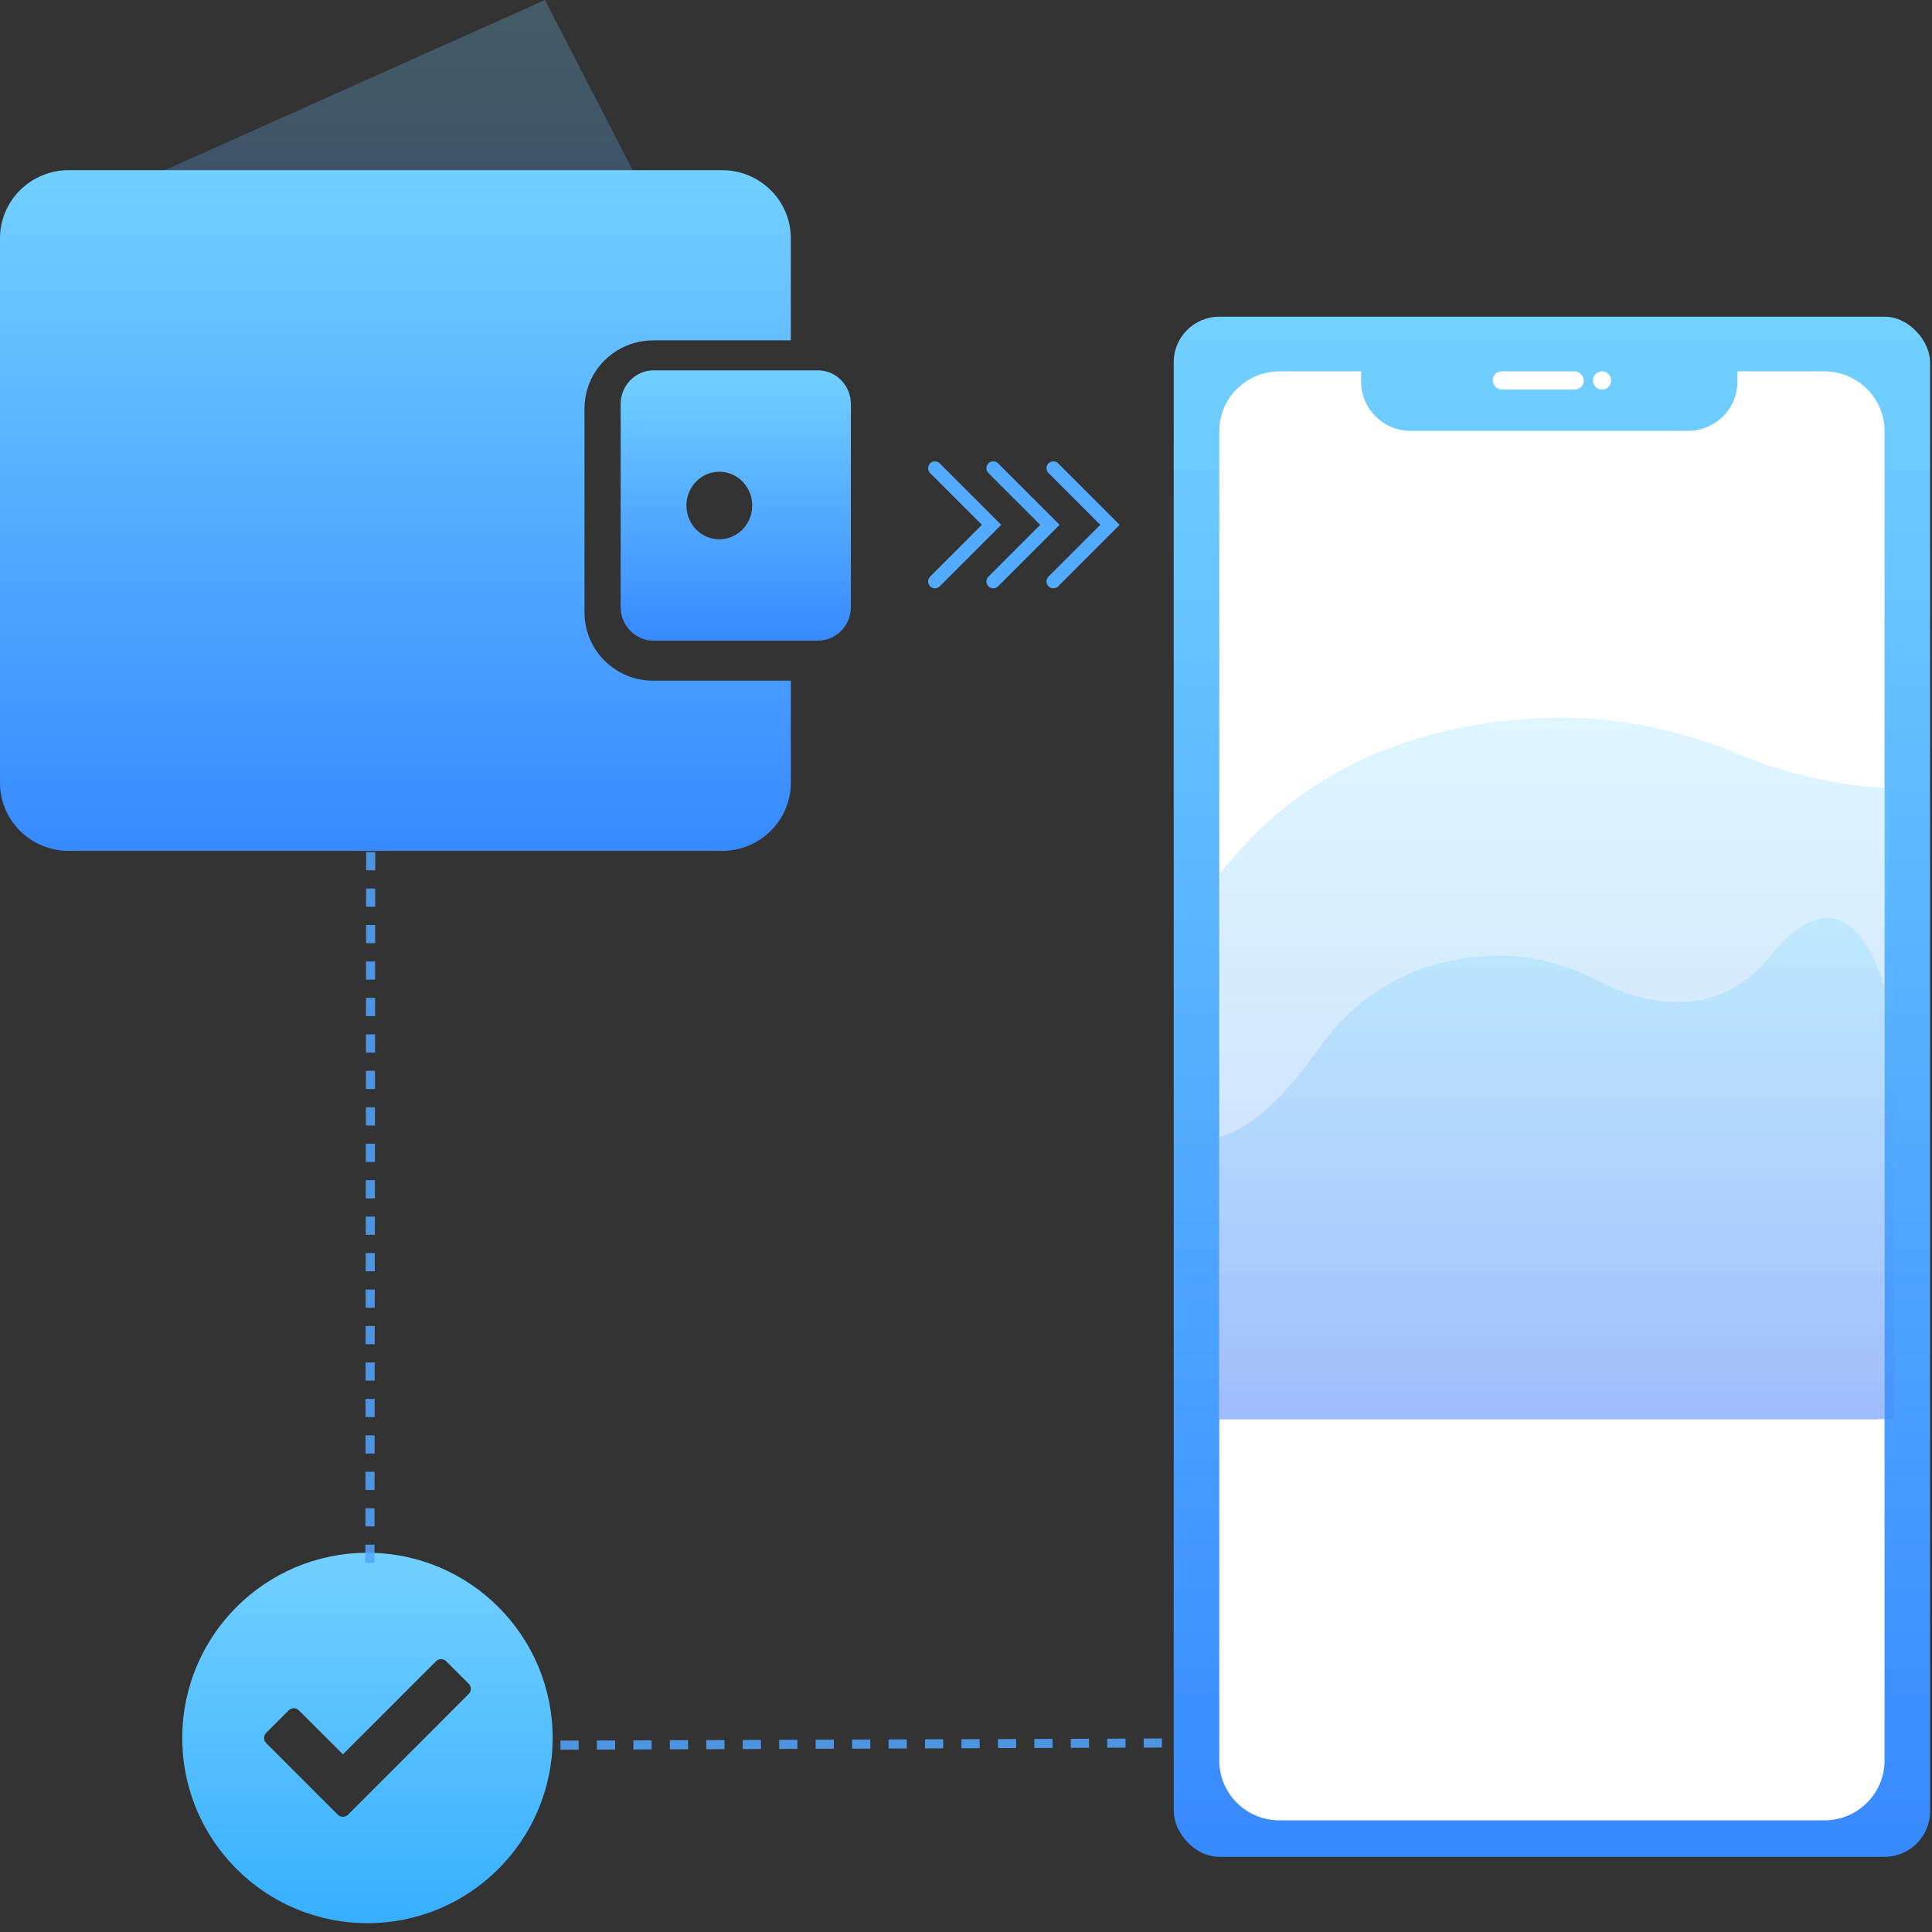 <?xml version="1.0" encoding="UTF-8"?>
<svg width="212px" height="212px" viewBox="0 0 212 212" version="1.1" xmlns="http://www.w3.org/2000/svg" xmlns:xlink="http://www.w3.org/1999/xlink">
    <rect x="0" y="0" width="212" height="212" fill="#333333" stroke="none"/>
    <title>编组 9</title>
    <defs>
        <linearGradient x1="50%" y1="0%" x2="50%" y2="98.82%" id="linearGradient-1">
            <stop stop-color="#72D0FF" offset="0%"></stop>
            <stop stop-color="#38B0FF" offset="100%"></stop>
        </linearGradient>
        <linearGradient x1="50%" y1="0%" x2="50%" y2="100%" id="linearGradient-2">
            <stop stop-color="#77DCFD" stop-opacity="0.244" offset="0%"></stop>
            <stop stop-color="#427AF9" stop-opacity="0.295" offset="100%"></stop>
        </linearGradient>
        <linearGradient x1="50%" y1="0.422%" x2="50%" y2="98.899%" id="linearGradient-3">
            <stop stop-color="#72D0FF" offset="0%"></stop>
            <stop stop-color="#388AFF" offset="99.947%"></stop>
        </linearGradient>
        <linearGradient x1="50%" y1="0.422%" x2="50%" y2="98.899%" id="linearGradient-4">
            <stop stop-color="#72D0FF" offset="0%"></stop>
            <stop stop-color="#388AFF" offset="99.947%"></stop>
        </linearGradient>
        <linearGradient x1="50%" y1="0.422%" x2="50%" y2="98.899%" id="linearGradient-5">
            <stop stop-color="#72D0FF" offset="0%"></stop>
            <stop stop-color="#388AFF" offset="99.947%"></stop>
        </linearGradient>
        <linearGradient x1="50%" y1="0%" x2="50%" y2="100%" id="linearGradient-6">
            <stop stop-color="#77DCFD" stop-opacity="0.244" offset="0%"></stop>
            <stop stop-color="#427AF9" stop-opacity="0.295" offset="100%"></stop>
        </linearGradient>
        <linearGradient x1="50%" y1="0%" x2="50%" y2="100%" id="linearGradient-7">
            <stop stop-color="#77DCFD" stop-opacity="0.244" offset="0%"></stop>
            <stop stop-color="#427AF9" stop-opacity="0.295" offset="100%"></stop>
        </linearGradient>
    </defs>
    <g id="产品" stroke="none" stroke-width="1" fill="none" fill-rule="evenodd">
        <g id="基础服务-证书02✅" transform="translate(-370, -5040)">
            <g id="编组-9" transform="translate(370, 5040)">
                <g id="成功" transform="translate(20, 170.389)">
                    <rect id="矩形" fill="#000000" fill-rule="nonzero" opacity="0" x="0" y="0" width="40.642" height="40.642"></rect>
                    <path d="M20.321,0 C9.098,0 0,9.098 0,20.321 C0,31.544 9.098,40.642 20.321,40.642 C31.544,40.642 40.642,31.544 40.642,20.321 C40.642,9.098 31.544,0 20.321,0 Z M31.435,15.494 L18.188,28.741 C17.878,29.051 17.376,29.051 17.066,28.741 L9.208,20.882 C8.898,20.573 8.898,20.07 9.208,19.76 L11.677,17.29 C11.987,16.98 12.49,16.98 12.8,17.29 L17.627,22.117 L27.843,11.902 C28.153,11.592 28.655,11.592 28.965,11.902 L31.435,14.371 C31.745,14.681 31.745,15.184 31.435,15.494 Z" id="形状" fill="url(#linearGradient-1)"></path>
                </g>
                <g id="钱包">
                    <rect id="矩形" fill="#000000" fill-rule="nonzero" opacity="0" x="0" y="0" width="93.368" height="93.368"></rect>
                    <polygon id="路径" fill="url(#linearGradient-2)" points="14.28 20.373 59.798 0 70.301 20.373 31.784 37.347"></polygon>
                    <path d="M86.777,37.347 L71.686,37.347 C69.684,37.347 67.765,38.134 66.35,39.535 C64.935,40.936 64.14,42.836 64.14,44.817 L64.14,67.225 C64.14,71.35 67.518,74.694 71.686,74.694 L86.777,74.694 L86.777,85.898 C86.777,90.024 83.399,93.368 79.231,93.368 L7.546,93.368 C3.378,93.368 0,90.024 0,85.898 L0,26.143 C0,22.018 3.378,18.674 7.546,18.674 L79.231,18.674 C81.233,18.674 83.152,19.461 84.567,20.861 C85.982,22.262 86.777,24.162 86.777,26.143 L86.777,37.347 Z" id="路径" fill="url(#linearGradient-3)"></path>
                    <path d="M71.713,40.642 L89.759,40.642 C91.752,40.642 93.368,42.302 93.368,44.35 L93.368,66.593 C93.368,68.641 91.752,70.301 89.759,70.301 L71.713,70.301 C69.72,70.301 68.104,68.641 68.104,66.593 L68.104,44.35 C68.104,42.302 69.72,40.642 71.713,40.642 Z M78.931,59.179 C80.221,59.179 81.412,58.472 82.057,57.325 C82.702,56.178 82.702,54.765 82.057,53.618 C81.412,52.471 80.221,51.764 78.931,51.764 C76.938,51.764 75.322,53.424 75.322,55.472 C75.322,57.519 76.938,59.179 78.931,59.179 Z" id="形状" fill="url(#linearGradient-4)"></path>
                </g>
                <g id="编组-7" transform="translate(128, 34)">
                    <rect id="矩形" fill="url(#linearGradient-5)" x="0.793" y="0.751" width="83" height="169" rx="5"></rect>
                    <rect id="矩形" fill="#FFFFFF" fill-rule="nonzero" x="35.793" y="6.751" width="10" height="2" rx="1"></rect>
                    <circle id="椭圆形" fill="#FFFFFF" fill-rule="nonzero" cx="47.793" cy="7.751" r="1"></circle>
                    <path d="M78.793,13.307 L78.793,159.198 C78.791,162.818 75.83,165.751 72.178,165.751 L12.408,165.751 C8.755,165.751 5.794,162.818 5.793,159.198 L5.793,13.307 C5.793,9.686 8.754,6.751 12.408,6.751 L21.352,6.751 L21.352,7.89 C21.357,10.868 23.794,13.279 26.799,13.281 L57.207,13.281 C58.652,13.281 60.038,12.712 61.059,11.699 C62.081,10.687 62.654,9.314 62.654,7.883 L62.654,6.751 L72.19,6.751 C75.838,6.758 78.793,9.691 78.793,13.307 L78.793,13.307 Z" id="路径" fill="#FFFFFF" fill-rule="nonzero"></path>
                    <path d="M79.793,72.361 L79.793,121.649 L78.093,121.702 L78.093,121.751 L5.793,121.751 L5.793,61.875 C6.256,61.352 6.727,60.809 7.203,60.247 C17.357,48.261 31.158,45.106 41.84,44.776 C49.159,44.539 56.445,46.035 63.4,49.005 C67.074,50.574 73.541,52.294 79.287,52.464 L79.287,70.993 C79.638,71.983 79.793,72.361 79.793,72.361 Z" id="路径" fill="url(#linearGradient-6)"></path>
                    <path d="M78.793,74.411 L78.793,121.751 L5.793,121.751 L5.793,90.741 C8.393,90.118 12.023,87.721 16.681,81.101 C22.252,73.179 29.822,71.095 35.68,70.876 C39.694,70.726 43.691,71.707 47.506,73.672 C51.797,75.879 60.069,78.54 66.354,70.815 C73.303,62.272 76.998,69.318 78.273,72.771 C78.625,73.727 78.793,74.411 78.793,74.411 Z" id="路径" fill="url(#linearGradient-7)"></path>
                </g>
                <line x1="40.677" y1="93.5" x2="40.592" y2="171.487" id="路径-9" stroke-opacity="0.851" stroke="#52A6FF" stroke-dasharray="2"></line>
                <line x1="61.5" y1="191.5" x2="128.207" y2="191.259" id="路径-10" stroke-opacity="0.851" stroke="#52A6FF" stroke-dasharray="2"></line>
                <g id="编组-8" transform="translate(96, 51)" stroke="#53ABFF" stroke-linecap="round" stroke-width="1.5">
                    <polyline id="路径-11" transform="translate(6.591, 6.591) scale(-1, 1) rotate(45) translate(-6.591, -6.591) " points="2.197 2.197 2.197 10.984 10.984 10.984"></polyline>
                    <polyline id="路径-11备份" transform="translate(12.993, 6.591) scale(-1, 1) rotate(45) translate(-12.993, -6.591) " points="8.599 2.197 8.599 10.984 17.387 10.984"></polyline>
                    <polyline id="路径-11备份-2" transform="translate(19.584, 6.591) scale(-1, 1) rotate(45) translate(-19.584, -6.591) " points="15.19 2.197 15.19 10.984 23.977 10.984"></polyline>
                </g>
            </g>
        </g>
    </g>
</svg>
